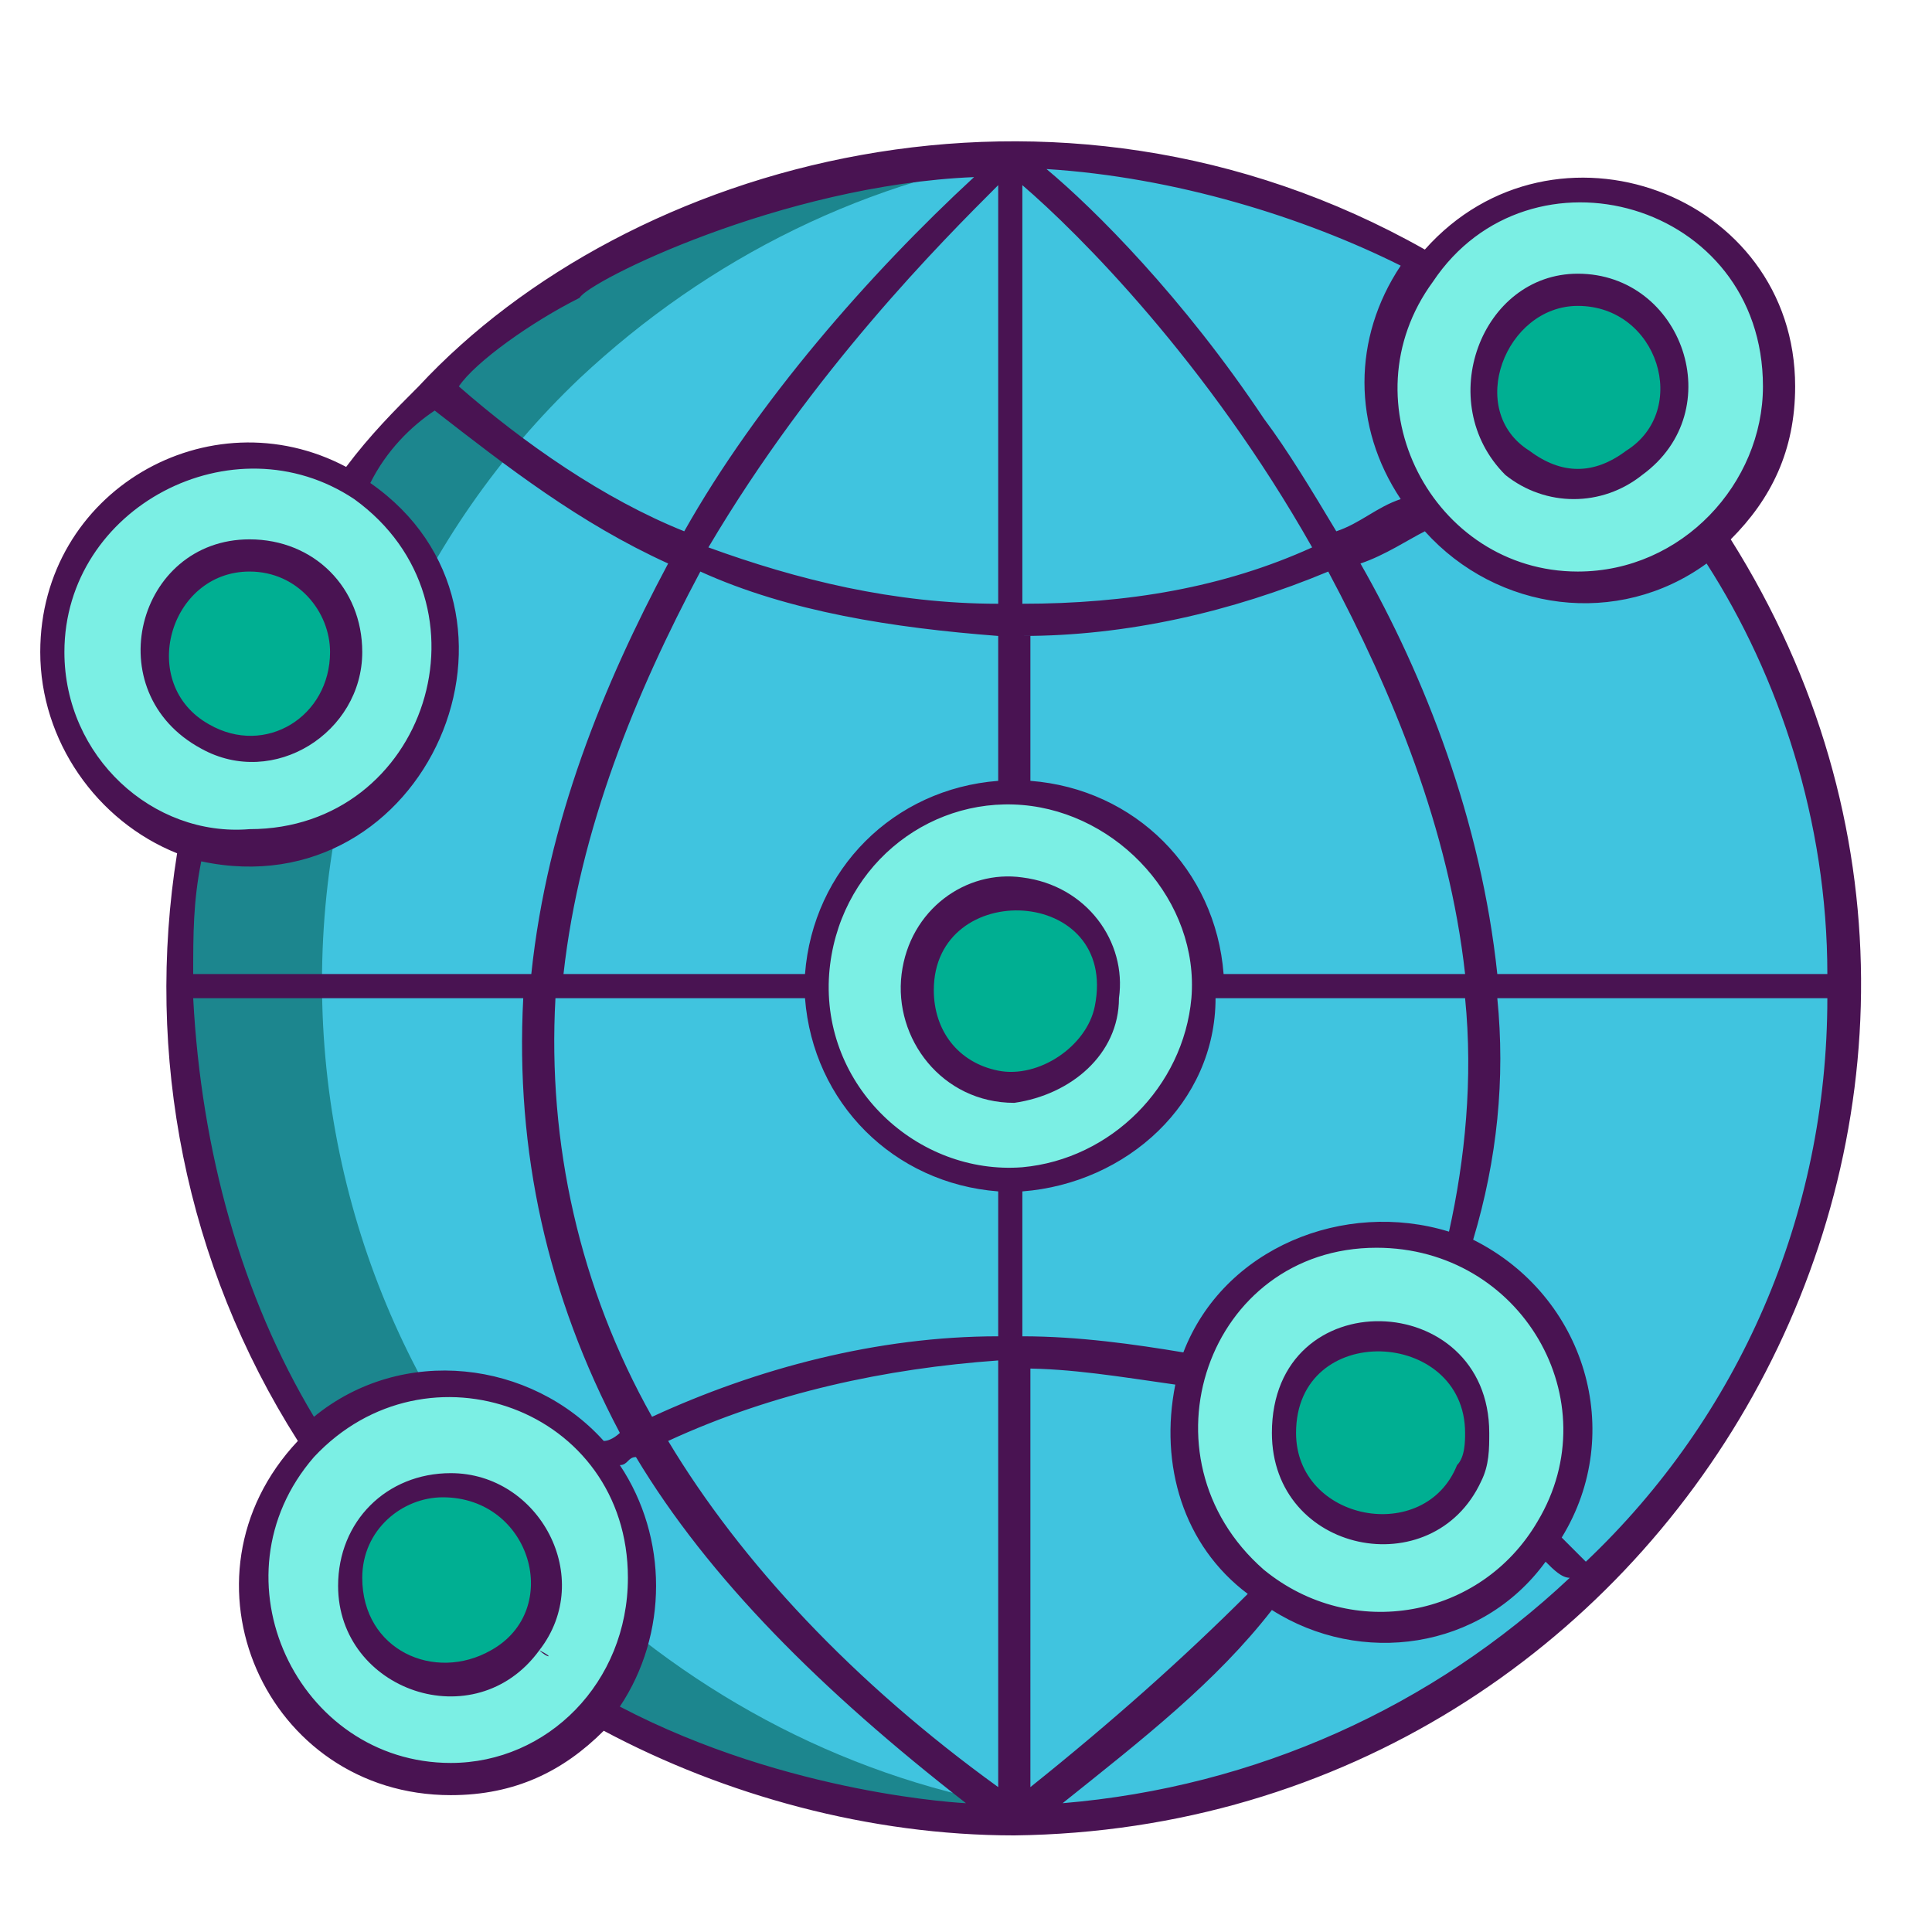 <?xml version="1.0" encoding="utf-8"?>
<!-- Generator: Adobe Illustrator 25.0.1, SVG Export Plug-In . SVG Version: 6.00 Build 0)  -->
<svg version="1.1" id="Слой_1" xmlns="http://www.w3.org/2000/svg" xmlns:xlink="http://www.w3.org/1999/xlink" x="0px" y="0px"
	 viewBox="0 0 24 24" style="enable-background:new 0 0 24 24;" xml:space="preserve">
<style type="text/css">
	.st0{display:none;fill-rule:evenodd;clip-rule:evenodd;}
	.st1{display:none;}
	.st2{display:inline;fill-rule:evenodd;clip-rule:evenodd;}
	.st3{display:inline;}
	.st4{fill-rule:evenodd;clip-rule:evenodd;}
	.st5{fill:#1C868E;}
	.st6{fill:#40C4DF;}
	.st7{fill:#7BEFE4;}
	.st8{fill:#00AF92;}
	.st9{fill:#491352;}
</style>
<path class="st0" d="M2.8,6.9c0-0.3-0.1-0.6-0.3-0.8L0.3,3.4V3h7l5.4,11.8L17.4,3H24v0.4l-1.9,1.8c-0.2,0.1-0.2,0.3-0.2,0.5v13.5
	c0,0.2,0,0.4,0.2,0.5l1.9,1.8v0.4h-9.4v-0.4l1.9-1.9c0.2-0.2,0.2-0.2,0.2-0.5V8.3L11.3,22h-0.7L4.3,8.3v9.2
	c-0.1,0.4,0.1,0.8,0.3,1.1l2.5,3.1V22H0v-0.4l2.5-3.1c0.3-0.3,0.4-0.7,0.3-1.1C2.8,17.5,2.8,6.9,2.8,6.9z"/>
<g class="st1">
	<path class="st2" d="M1.9,11C1.8,11,1.8,11,1.9,11l0.2-0.4c0,0,0.1-0.1,0.1-0.1h4c0,0,0.1,0,0,0.1L6,11C6,11,6,11,5.9,11L1.9,11z"
		/>
	<path class="st2" d="M0.2,12C0.2,12,0.1,12,0.2,12l0.2-0.4c0,0,0.1-0.1,0.1-0.1h5.1c0,0,0.1,0,0.1,0.1L5.6,12c0,0-0.1,0.1-0.1,0.1
		L0.2,12z"/>
	<path class="st2" d="M2.9,13.1C2.9,13.1,2.8,13,2.9,13.1L3,12.7c0,0,0.1-0.1,0.1-0.1h2.2c0,0,0.1,0,0.1,0.1l0,0.3
		c0,0,0,0.1-0.1,0.1L2.9,13.1z"/>
	<g transform="translate(55)" class="st3">
		<path class="st4" d="M-40.5,10.8c-0.7,0.2-1.2,0.3-1.9,0.5c-0.2,0-0.2,0.1-0.3-0.1c-0.2-0.2-0.3-0.3-0.5-0.4
			c-0.7-0.3-1.4-0.2-2,0.2c-0.8,0.5-1.2,1.2-1.1,2.1c0,0.9,0.6,1.6,1.5,1.8c0.8,0.1,1.4-0.2,1.9-0.7c0.1-0.1,0.2-0.3,0.3-0.4
			c-0.4,0-0.9,0-2.2,0c-0.2,0-0.3-0.1-0.2-0.3c0.1-0.3,0.4-0.9,0.6-1.2c0-0.1,0.1-0.2,0.3-0.2h4.1c0,0.3,0,0.6-0.1,0.9
			c-0.1,0.8-0.4,1.5-0.9,2.2c-0.8,1.1-1.9,1.7-3.2,1.9c-1.1,0.1-2.1-0.1-3-0.7c-0.8-0.6-1.3-1.5-1.4-2.5c-0.1-1.2,0.2-2.3,0.9-3.3
			c0.8-1,1.8-1.7,3.1-1.9c1-0.2,2.1-0.1,3,0.5c0.6,0.4,1,0.9,1.3,1.6C-40.3,10.7-40.4,10.8-40.5,10.8z"/>
		<path d="M-36.8,17c-1,0-1.9-0.3-2.7-1c-0.7-0.6-1.1-1.3-1.2-2.2c-0.2-1.3,0.1-2.4,0.9-3.4c0.8-1.1,1.8-1.6,3.1-1.9
			c1.1-0.2,2.2-0.1,3.2,0.6c0.9,0.6,1.4,1.4,1.6,2.5c0.2,1.5-0.2,2.7-1.3,3.8c-0.7,0.7-1.6,1.2-2.7,1.4
			C-36.2,16.9-36.5,16.9-36.8,17z M-34.2,12.5c0-0.1,0-0.3,0-0.4c-0.2-1.1-1.2-1.7-2.3-1.5c-1,0.2-1.7,0.9-2,1.9
			c-0.2,0.9,0.2,1.8,1,2.1c0.6,0.3,1.2,0.2,1.8-0.1C-34.7,14.1-34.2,13.4-34.2,12.5L-34.2,12.5z"/>
	</g>
</g>
<g class="st1">
	<circle class="st3" cx="12.1" cy="12" r="7.5"/>
	<path class="st3" d="M12.1,23.2c-6.2,0-11.2-5-11.2-11.2s5-11.2,11.2-11.2s11.2,5,11.2,11.2S18.3,23.2,12.1,23.2z M12.1,2.6
		c-5.2,0-9.4,4.2-9.4,9.4s4.2,9.4,9.4,9.4s9.4-4.2,9.4-9.4S17.3,2.6,12.1,2.6L12.1,2.6z"/>
</g>
<g>
	<path class="st5" d="M22.9,12.2c0,2.9-1.2,5.6-3.2,7.4c-1.7,1.7-4.1,2.7-6.7,2.9c-0.2,0-0.3,0-0.5,0c-2.8,0-5.3-1.1-7.2-2.9
		c-2-1.9-3.2-4.5-3.2-7.4c0-2.9,1.2-5.6,3.2-7.4C7.3,3,9.8,1.9,12.6,1.9c0.2,0,0.3,0,0.5,0c0,0,0,0,0,0c2.6,0.1,4.9,1.2,6.6,2.9
		C21.7,6.7,22.9,9.3,22.9,12.2L22.9,12.2z"/>
	<path class="st6" d="M22.9,12.2c0,2.9-1.2,5.6-3.2,7.4c-1.7,1.7-4.1,2.7-6.7,2.9c-2.2-0.3-4.2-1.3-5.8-2.8c-2-1.9-3.2-4.6-3.2-7.5
		c0-2.9,1.2-5.6,3.2-7.5c1.6-1.5,3.6-2.5,5.8-2.8c0,0,0,0,0,0c2.6,0.1,4.9,1.2,6.6,2.9C21.7,6.7,22.9,9.3,22.9,12.2L22.9,12.2z"/>
	<path class="st7" d="M22.1,4.8c0,1.3-1.1,2.4-2.4,2.4c-1.3,0-2.4-1.1-2.4-2.4c0-1.3,1.1-2.4,2.4-2.4C21,2.4,22.1,3.5,22.1,4.8z"/>
	<path class="st8" d="M19.6,6c-0.7,0-1.2-0.5-1.2-1.2c0-0.7,0.5-1.2,1.2-1.2c0.7,0,1.2,0.5,1.2,1.2C20.8,5.5,20.3,6,19.6,6L19.6,6z"
		/>
	<path class="st7" d="M15,12.3c0,1.3-1.1,2.4-2.4,2.4c-1.3,0-2.4-1.1-2.4-2.4c0-1.3,1.1-2.4,2.4-2.4C13.9,9.8,15,10.9,15,12.3z"/>
	<path class="st8" d="M12.6,13.5c-0.7,0-1.2-0.5-1.2-1.2c0-0.7,0.5-1.2,1.2-1.2s1.2,0.5,1.2,1.2S13.2,13.5,12.6,13.5z"/>
	<path class="st7" d="M5.5,8.1c0,1.3-1.1,2.4-2.4,2.4c-1.3,0-2.4-1.1-2.4-2.4c0-1.3,1.1-2.4,2.4-2.4C4.4,5.7,5.5,6.8,5.5,8.1z"/>
	<path class="st8" d="M3.1,9.3c-0.7,0-1.2-0.5-1.2-1.2c0-0.7,0.5-1.2,1.2-1.2s1.2,0.5,1.2,1.2C4.3,8.8,3.8,9.3,3.1,9.3L3.1,9.3z"/>
	<path class="st7" d="M19.6,17.8c0,1.3-1.1,2.4-2.4,2.4c-1.3,0-2.4-1.1-2.4-2.4c0-1.3,1.1-2.4,2.4-2.4
		C18.5,15.3,19.6,16.4,19.6,17.8L19.6,17.8z"/>
	<path class="st8" d="M17.1,19c-0.7,0-1.2-0.5-1.2-1.2c0-0.7,0.5-1.2,1.2-1.2c0.7,0,1.2,0.5,1.2,1.2C18.4,18.5,17.8,19,17.1,19z"/>
	<path class="st7" d="M8,19.7c0,1.3-1.1,2.4-2.4,2.4c-1.3,0-2.4-1.1-2.4-2.4c0-1.3,1.1-2.4,2.4-2.4C6.9,17.2,8,18.3,8,19.7L8,19.7z"
		/>
	<path class="st8" d="M5.6,20.9c-0.7,0-1.2-0.5-1.2-1.2s0.5-1.2,1.2-1.2c0.7,0,1.2,0.5,1.2,1.2C6.8,20.3,6.2,20.9,5.6,20.9L5.6,20.9
		z"/>
	<g>
		<path class="st9" d="M21.5,6.7c0.5-0.5,0.8-1.1,0.8-1.9c0-2.4-3-3.5-4.6-1.7C13.1,0.5,7.8,2,5.2,4.8l0,0c-0.3,0.3-0.6,0.6-0.9,1
			C2.6,4.9,0.5,6.1,0.5,8.1c0,1.1,0.7,2.1,1.7,2.5c-0.4,2.5,0.1,5.1,1.5,7.3c-1.6,1.7-0.4,4.4,1.9,4.4c0.8,0,1.4-0.3,1.9-0.8
			c1.5,0.8,3.3,1.3,5.1,1.3C20.8,22.7,25.9,13.7,21.5,6.7L21.5,6.7z M22.7,12.1h-4.1c-0.2-1.9-0.9-3.7-1.7-5.1
			c0.3-0.1,0.6-0.3,0.8-0.4c0.9,1,2.4,1.2,3.5,0.4C22.1,8.4,22.7,10.2,22.7,12.1L22.7,12.1z M18,15.3c-1.3-0.4-2.8,0.2-3.3,1.5
			c-0.6-0.1-1.3-0.2-2-0.2v-1.8c1.3-0.1,2.4-1.1,2.4-2.4h3.1C18.3,13.4,18.2,14.4,18,15.3L18,15.3z M19.1,18.9
			c-0.7,1.2-2.3,1.5-3.4,0.6c-1.6-1.4-0.7-4,1.4-4C18.9,15.5,20,17.4,19.1,18.9L19.1,18.9z M17.8,3.5L17.8,3.5
			c1.2-1.8,4.1-1,4.1,1.3c0,1.2-1,2.3-2.3,2.3C17.8,7.1,16.7,5,17.8,3.5L17.8,3.5z M13,2.1C13,2.1,13,2.1,13,2.1
			c1.6,0.1,3.2,0.6,4.4,1.2c-0.6,0.9-0.6,2,0,2.9c-0.3,0.1-0.5,0.3-0.8,0.4c-0.3-0.5-0.6-1-0.9-1.4C14.7,3.7,13.6,2.6,13,2.1
			C13,2.1,13,2.1,13,2.1L13,2.1z M12.7,2.3c0.7,0.6,2.3,2.2,3.6,4.5c-1.1,0.5-2.3,0.7-3.6,0.7V2.3z M12.7,7.9c1.3,0,2.6-0.3,3.8-0.8
			c0.8,1.5,1.5,3.2,1.7,5h-3c-0.1-1.3-1.1-2.3-2.4-2.4V7.9z M8.8,6.8c1.3-2.2,2.9-3.8,3.6-4.5v5.2C11.1,7.5,9.9,7.2,8.8,6.8z
			 M12.4,7.9v1.8c-1.3,0.1-2.3,1.1-2.4,2.4h-3c0.2-1.8,0.9-3.5,1.7-5C9.8,7.6,11.1,7.8,12.4,7.9L12.4,7.9z M7.2,3.7
			c0.1-0.2,2.5-1.4,4.9-1.5c0,0,0,0,0,0c0,0,0,0,0,0h0C10.8,3.4,9.4,5,8.5,6.6c-1-0.4-2-1.1-2.8-1.8C5.9,4.5,6.6,4,7.2,3.7L7.2,3.7z
			 M5.4,5.1C6.3,5.8,7.2,6.5,8.3,7c-0.8,1.5-1.5,3.2-1.7,5.1H2.4c0-0.5,0-0.9,0.1-1.4C5.3,11.3,6.9,7.6,4.6,6
			C4.8,5.6,5.1,5.3,5.4,5.1L5.4,5.1z M0.8,8.1c0-1.8,2.1-2.9,3.6-1.9c1.8,1.3,0.9,4.1-1.3,4.1C1.9,10.4,0.8,9.4,0.8,8.1L0.8,8.1z
			 M2.4,12.4h4.1c-0.1,1.9,0.3,3.7,1.2,5.4c0,0-0.1,0.1-0.2,0.1c-0.9-1-2.5-1.2-3.6-0.3C3,16.1,2.5,14.3,2.4,12.4L2.4,12.4z
			 M5.6,21.9c-1.9,0-3-2.3-1.7-3.8c1.4-1.5,3.9-0.6,3.9,1.5C7.8,20.9,6.8,21.9,5.6,21.9z M7.7,21.2c0.6-0.9,0.6-2.1,0-3
			c0.1,0,0.1-0.1,0.2-0.1c0.9,1.5,2.3,2.9,4.1,4.3C12,22.4,9.8,22.3,7.7,21.2L7.7,21.2z M12.4,22.2c-1.8-1.3-3.2-2.8-4.1-4.3
			c1.3-0.6,2.7-0.9,4.1-1V22.2z M12.4,16.6c-1.5,0-3,0.4-4.3,1c-0.9-1.6-1.3-3.4-1.2-5.2H10c0.1,1.3,1.1,2.3,2.4,2.4V16.6z
			 M10.3,12.1c0.1-1.3,1.2-2.2,2.4-2.1c1.2,0.1,2.2,1.2,2.1,2.4c-0.1,1.1-1,2-2.1,2.1C11.4,14.6,10.2,13.5,10.3,12.1L10.3,12.1z
			 M12.7,17c0.6,0,1.2,0.1,1.9,0.2c-0.2,1,0.1,2,0.9,2.6c-0.8,0.8-1.7,1.6-2.7,2.4V17z M13.2,22.4C13.2,22.4,13.1,22.4,13.2,22.4
			c1-0.8,1.9-1.5,2.6-2.4c1.1,0.7,2.6,0.5,3.4-0.6c0.1,0.1,0.2,0.2,0.3,0.2C17.8,21.2,15.6,22.2,13.2,22.4L13.2,22.4z M19.7,19.4
			c-0.1-0.1-0.2-0.2-0.3-0.3c0.8-1.3,0.3-3-1.1-3.7c0.3-1,0.4-2,0.3-3h4.1C22.7,15.1,21.6,17.6,19.7,19.4z"/>
		<path class="st9" d="M18.7,5.9c0.5,0.4,1.2,0.4,1.7,0c1.1-0.8,0.5-2.5-0.8-2.5C18.4,3.4,17.8,5,18.7,5.9L18.7,5.9z M19.6,3.8
			c1,0,1.4,1.3,0.6,1.8c-0.4,0.3-0.8,0.3-1.2,0C18.2,5.1,18.7,3.8,19.6,3.8z M13.9,12.4c0.1-0.7-0.4-1.4-1.2-1.5
			c-0.7-0.1-1.4,0.4-1.5,1.2c-0.1,0.8,0.5,1.6,1.4,1.6C13.3,13.6,13.9,13.1,13.9,12.4L13.9,12.4z M12.4,13.3c-0.5-0.1-0.8-0.5-0.8-1
			c0-1.4,2.3-1.3,2,0.2C13.5,13,12.9,13.4,12.4,13.3L12.4,13.3z M4.5,8.1c0-0.8-0.6-1.4-1.4-1.4c-1.4,0-1.9,1.9-0.6,2.6
			C3.4,9.8,4.5,9.1,4.5,8.1z M2.6,9C1.7,8.5,2.1,7.1,3.1,7.1c0.6,0,1,0.5,1,1C4.1,8.9,3.3,9.4,2.6,9z M15.8,17.8
			c0,1.5,2,1.9,2.6,0.6c0.1-0.2,0.1-0.4,0.1-0.6C18.5,16,15.8,15.9,15.8,17.8L15.8,17.8z M18.2,17.8c0,0.1,0,0.3-0.1,0.4
			c-0.4,1-2,0.7-2-0.4C16.1,16.4,18.2,16.5,18.2,17.8z M5.6,18.3c-0.8,0-1.4,0.6-1.4,1.4c0,1.3,1.7,1.9,2.5,0.8c0.2,0.1,0.1,0.1,0,0
			C7.4,19.6,6.7,18.3,5.6,18.3z M6.1,20.5c-0.7,0.4-1.6,0-1.6-0.9c0-0.6,0.5-1,1-1C6.6,18.6,7,20,6.1,20.5z"/>
	</g>
</g>
</svg>

